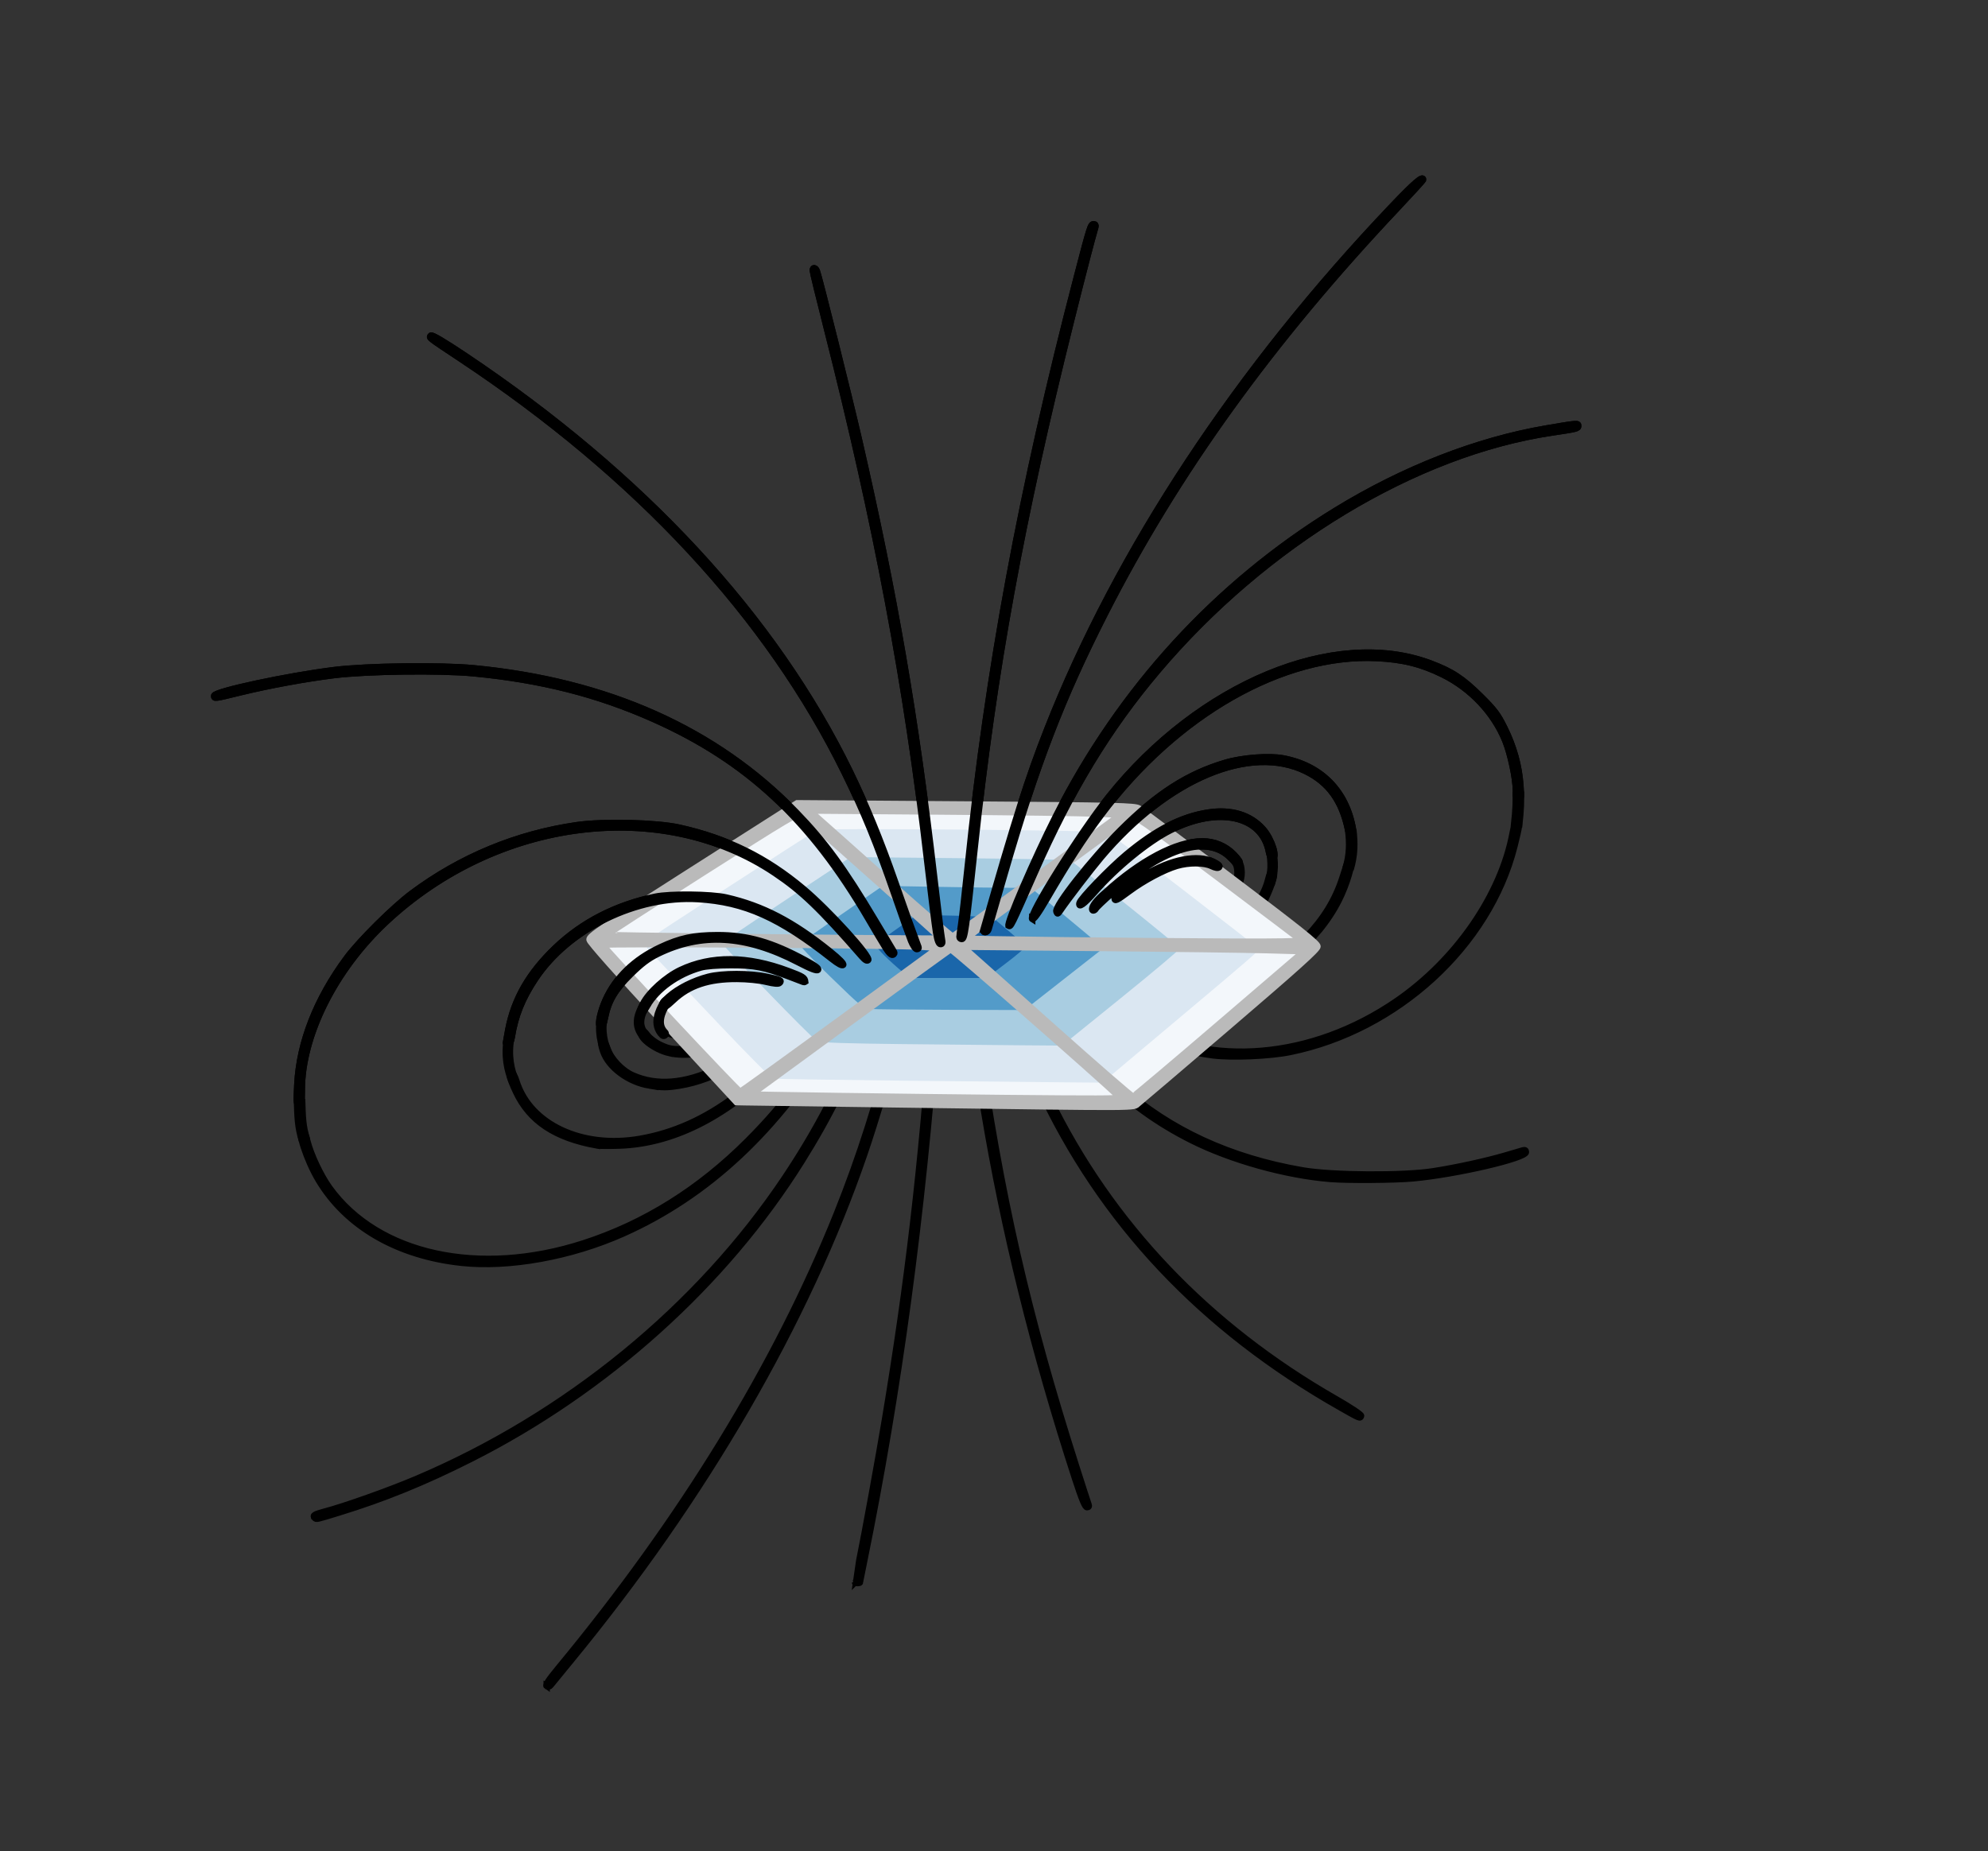 <?xml version="1.0" encoding="UTF-8" standalone="no"?>
<!-- Created with Inkscape (http://www.inkscape.org/) -->

<svg
   xmlns:dc="http://purl.org/dc/elements/1.1/"
   xmlns:cc="http://creativecommons.org/ns#"
   xmlns:rdf="http://www.w3.org/1999/02/22-rdf-syntax-ns#"
   xmlns:svg="http://www.w3.org/2000/svg"
   xmlns="http://www.w3.org/2000/svg"
   xmlns:sodipodi="http://sodipodi.sourceforge.net/DTD/sodipodi-0.dtd"
   xmlns:inkscape="http://www.inkscape.org/namespaces/inkscape"
   id="svg22904"
   version="1.1"
   inkscape:version="0.91 r13725"
   width="1179"
   height="1098"
   viewBox="0 0 1179 1098"
   sodipodi:docname="logo_simple.svg">
  <rect x="0" y="0" width="1179" height="1098" fill="#333333" stroke="none"/>
  <defs
     id="defs22908" />
  <sodipodi:namedview
     pagecolor="#ffffff"
     bordercolor="#666666"
     borderopacity="1"
     objecttolerance="10"
     gridtolerance="10"
     guidetolerance="10"
     inkscape:pageopacity="0"
     inkscape:pageshadow="2"
     inkscape:window-width="1855"
     inkscape:window-height="1176"
     id="namedview22906"
     showgrid="false"
     inkscape:zoom="0.25"
     inkscape:cx="592.73494"
     inkscape:cy="-48.967281"
     inkscape:window-x="65"
     inkscape:window-y="24"
     inkscape:window-maximized="1"
     inkscape:current-layer="svg22904">
    <inkscape:grid
       type="xygrid"
       id="grid23607" />
  </sodipodi:namedview>
  <path
     inkscape:connector-curvature="0"
     id="path23605"
     d="m 324.212,1000.149 c -0.939,-0.593 0.939,-3.505 6.92,-10.731 C 404.156,901.19 460.237,809.664 496.213,720 c 13.525,-33.709 24.48,-68.081 34.742,-109 8.945,-35.668 11.107,-43 12.681,-43 1.756,0 1.74,0.206 -0.66,8.503 -1.113,3.848 -4.729,17.797 -8.036,30.997 -7.334,29.276 -14.969,55.582 -22.493,77.5 -33.966,98.94 -94.649,203.612 -173.891,299.942 -6.082,7.393 -11.507,14.022 -12.057,14.731 -0.589,0.76 -1.529,0.955 -2.288,0.475 z M 507,938.638 c 0,-0.199 1.137,-5.937 2.526,-12.75 3.352,-16.434 11.643,-61.927 15.381,-84.388 13.638,-81.958 21.403,-148.299 28.09,-240 2.572,-35.263 2.856,-37.5 4.76,-37.5 1.211,0 1.379,0.916 0.873,4.75 -0.345,2.612 -1.757,20.05 -3.138,38.75 -8.315,112.597 -22.629,218.668 -42.966,318.388 -1.389,6.813 -2.526,12.551 -2.526,12.75 0,0.199 -0.675,0.362 -1.5,0.362 -0.825,0 -1.5,-0.163 -1.5,-0.362 z M 186.667,900.333 c -1.449,-1.449 -0.406,-2.106 6.083,-3.834 12.11,-3.225 38.228,-12.522 54.156,-19.279 89.021,-37.763 167.233,-101.738 218.809,-178.978 18.67,-27.961 32.645,-54.808 48.274,-92.742 13.692,-33.231 13.574,-32.978 15.496,-33.351 1.216,-0.236 1.612,0.091 1.212,1 -0.327,0.743 -4.489,10.801 -9.249,22.351 -18.05,43.801 -29.19,66.381 -46.047,93.337 -45.483,72.73 -115.831,136.005 -196.303,176.566 -27.386,13.803 -51.335,23.544 -78.005,31.726 -13.789,4.23 -13.472,4.16 -14.428,3.205 z m 450.863,-23.418 C 613.217,802.147 595.299,729.714 583.501,658.5 c -1.458,-8.8 -5.095,-33.1 -8.083,-54 -2.988,-20.9 -5.707,-39.237 -6.042,-40.75 -0.451,-2.036 -0.225,-2.75 0.871,-2.75 2.017,0 2.759,4.074 9.749,53.5 13.388,94.663 29.284,164.36 58.075,254.628 3.794,11.896 7.178,22.358 7.521,23.25 0.41,1.07 0.09,1.622 -0.942,1.622 -1.141,0 -3.067,-4.622 -7.12,-17.085 z M 795.101,834.932 C 712.575,788.135 653.005,724.864 615.808,644.5 608.446,628.594 602.177,612.669 593.961,589 590.238,578.275 586.249,567.121 585.096,564.213 582.611,557.946 582.618,558 584.391,558 c 1.684,0 2.718,2.525 12.287,30 9.903,28.435 15.824,42.997 25.819,63.5 36.216,74.292 93.833,134.831 169.614,178.214 8.932,5.114 15.352,9.396 15.122,10.086 -0.563,1.689 -0.586,1.679 -12.132,-4.868 z M 273.5,748.996 C 235.44,744.854 205.306,727.362 188.881,699.877 181.835,688.086 175.969,670 179.191,670 c 0.852,0 2.039,2.612 3.154,6.94 2.097,8.14 7.942,20.49 13.043,27.56 28.726,39.811 88.805,52.937 150.705,32.926 36.115,-11.675 68.615,-31.978 97.433,-60.867 23.713,-23.771 38.864,-44.958 62.437,-87.308 4.056,-7.287 7.974,-13.25 8.706,-13.25 0.732,0 1.331,0.296 1.331,0.657 0,1.039 -11.416,21.428 -21.293,38.028 -33.004,55.469 -74.872,94.593 -125.207,117.003 -30.942,13.776 -67.648,20.394 -96,17.308 z M 789,699.287 C 762.514,697.149 729.996,688.069 706.5,676.25 666.3,656.027 637.615,626.824 609.997,578 c -4.511,-7.975 -9.326,-16.246 -10.699,-18.379 -1.943,-3.019 -2.208,-4.058 -1.195,-4.684 1.622,-1.002 1.322,-1.447 13.828,20.498 18.212,31.957 33.64,52.145 52.717,68.981 29.455,25.994 64.898,42.339 107.911,49.763 17.512,3.023 59.56,3.302 77.441,0.515 13.91,-2.168 31.49,-6.017 43,-9.413 4.675,-1.38 9.287,-2.735 10.25,-3.011 1.139,-0.327 1.75,0.047 1.75,1.072 0,3.623 -41.105,13.185 -67,15.586 -10.684,0.991 -38.645,1.196 -49,0.36 z M 354,679.417 C 329.153,674.964 314.104,664.974 305.919,647.5 c -3.739,-7.982 -4.568,-11.5 -2.71,-11.5 0.846,0 2.108,2.165 3.103,5.32 8.113,25.737 38.992,40.115 73.303,34.132 39.855,-6.95 74.736,-33.349 110.927,-83.952 4.327,-6.05 8.008,-11.195 8.179,-11.433 0.172,-0.238 0.81,0.064 1.418,0.672 2.31,2.31 -23.76,35.967 -41.642,53.761 -28.572,28.432 -59.947,43.946 -90.997,44.993 -6.05,0.204 -12.125,0.17 -13.5,-0.077 z M 176.31,643.25 c 1.286,-24.991 11.346,-50.728 29.319,-75.005 7.601,-10.267 27.694,-30.209 38.706,-38.414 28.866,-21.51 62.058,-35.24 97.665,-40.4 15.82,-2.293 47.312,-1.533 60.826,1.467 28.437,6.313 51.526,17.692 73.674,36.307 15.209,12.783 40.299,40.411 38.397,42.282 -0.7,0.689 -1.89,0.029 -3.714,-2.058 C 486.104,538.72 475.599,528.63 459.564,517.848 392.551,472.787 294.806,485.091 228.848,546.89 198.439,575.382 179,614.27 179,646.61 179,653.734 178.751,655 177.353,655 c -1.47,0 -1.582,-1.261 -1.043,-11.75 z m 208.732,0.611 C 372.672,641.811 360.929,633.109 357.685,623.59 356.137,619.046 356.18,617 357.824,617 c 0.388,0 1.522,2.297 2.519,5.105 2.194,6.177 8.584,12.885 14.963,15.707 14.163,6.265 30.6,4.975 49.58,-3.892 15.151,-7.078 24.36,-14.076 42.845,-32.558 9.477,-9.476 17.503,-16.79 17.835,-16.253 0.811,1.312 -5.066,8.364 -16.569,19.882 -22.485,22.513 -44.4,35.436 -66.051,38.948 -7.386,1.198 -10.284,1.186 -17.904,-0.077 z m 334.204,-17.893 C 704.392,624.094 690.252,619.655 676,612.393 655.383,601.888 639.031,587.08 614.684,556.867 c -2.842,-3.527 -3.391,-4.765 -2.297,-5.185 0.951,-0.365 4.235,2.895 9.706,9.633 17.64,21.726 33.674,36.36 50.407,46.003 45.201,26.05 105.49,20.855 155.5,-13.398 35.511,-24.323 62.394,-63.285 69.116,-100.17 0.788,-4.325 1.707,-6.75 2.557,-6.75 1.921,0 1.671,2.432 -1.556,15.143 C 883.133,561.171 828.571,611.125 765,624.016 c -11.999,2.433 -34.374,3.388 -45.753,1.952 z M 397,624.648 c -9.086,-2.044 -19.123,-9.925 -16.272,-12.776 0.701,-0.701 1.748,-0.011 3.308,2.18 1.304,1.832 4.678,4.322 7.873,5.811 4.735,2.207 6.891,2.589 14.091,2.498 18.466,-0.232 38.745,-10.913 62.91,-33.136 l 7.41,-6.814 -8.41,-3.205 c -14.803,-5.641 -20.246,-6.701 -34.41,-6.703 -8.175,-10e-4 -14.856,0.522 -18,1.41 -13.678,3.863 -26.034,12.748 -31.707,22.8 -3.921,6.948 -6.055,5.71 -2.443,-1.417 3.428,-6.766 13.521,-15.858 22.155,-19.958 18.266,-8.675 39.779,-8.494 63.888,0.535 8.924,3.342 9.921,3.969 10.18,6.404 0.242,2.266 -1.081,3.946 -8.231,10.461 -27.35,24.921 -53.04,36.253 -72.342,31.91 z m -97,-6.06 c 0,-0.227 0.634,-3.714 1.409,-7.75 3.543,-18.452 12.412,-33.816 28.201,-48.852 15.823,-15.068 35.597,-25.184 58.89,-30.127 8.694,-1.845 33.298,-1.579 42.225,0.456 21.537,4.91 39.65,14.32 61.544,31.975 5.697,4.594 8.428,7.413 7.794,8.046 -0.633,0.633 -2.931,-0.568 -6.558,-3.431 C 462.164,544.174 441.718,535.023 414,533.32 c -36.422,-2.237 -76.778,17.497 -96.549,47.211 -7.82,11.753 -11.917,21.952 -13.945,34.719 -0.372,2.342 -1.142,3.75 -2.051,3.75 C 300.655,619 300,618.815 300,618.588 Z m 96.727,-5.513 c -3.351,-1.486 -3.785,-2.417 -2.906,-3.296 0.879,-0.879 2.016,-0.751 4.703,0.531 4.478,2.135 14.961,2.219 23.016,0.184 8.472,-2.14 22.565,-9.333 32.312,-16.49 4.594,-3.373 8.587,-5.898 8.874,-5.612 3.309,3.309 -25.803,21.378 -40.37,25.056 -8.544,2.157 -20.073,2.091 -25.628,-0.373 z m -41.048,-4.729 c -1.17,-1.17 0.532,-8.701 3.427,-15.164 5.998,-13.391 17.113,-24.134 32.365,-31.281 11.773,-5.517 19.806,-7.231 34.029,-7.258 17.77,-0.035 32.449,4.172 52.278,14.981 5.947,3.242 8.101,4.898 7.349,5.65 -0.752,0.752 -4.228,-0.58 -11.858,-4.544 -31.039,-16.127 -57.33,-17.68 -83.269,-4.919 -5.584,2.747 -9.697,5.861 -16.098,12.19 -9.283,9.178 -13.089,15.619 -15.077,25.515 -1.055,5.253 -1.713,6.264 -3.146,4.831 z m 37.427,-11.718 c -0.937,-1.129 -0.246,-2.215 3.522,-5.531 5.658,-4.98 14.578,-9.466 23.372,-11.754 8.281,-2.154 24.903,-2.149 34.893,0.011 8.091,1.749 8.97,2.184 7.465,3.689 -0.679,0.679 -3.275,0.462 -7.933,-0.665 -4.105,-0.993 -11.199,-1.694 -17.424,-1.723 -16.718,-0.078 -28.309,3.792 -37.614,12.559 -4.237,3.992 -5.314,4.577 -6.28,3.413 z m 298.058,-8.682 c -17.794,-3.183 -36.97,-13.19 -55.09,-28.748 -10.923,-9.379 -10.62,-9.052 -9.48,-10.191 0.676,-0.676 2.851,0.636 6.62,3.995 15.225,13.57 31.896,24.065 45.287,28.509 33.394,11.083 70.24,1.223 96.104,-25.718 10.416,-10.85 17.304,-22.099 21.487,-35.095 3.752,-11.656 3.62,-11.386 4.919,-10.087 1.44,1.44 -2.334,14.092 -6.922,23.205 -12.614,25.055 -37.497,45.185 -64.588,52.251 -9.19,2.397 -29.798,3.407 -38.336,1.88 z M 525.19,562.193 C 523.57,559.612 518.964,551.875 514.955,545 480.606,486.1 442.969,451.088 387.465,426.4 354.329,411.662 321.043,403.208 281,399.36 c -19.899,-1.912 -63.389,-1.342 -83,1.089 -16.941,2.1 -38.648,6.091 -55.307,10.171 C 126.988,414.465 127,414.463 127,412.682 c 0,-2.5 43.197,-11.764 71,-15.226 19.568,-2.437 63.073,-3.011 83,-1.096 79.316,7.622 143.503,36.271 191.048,85.27 17.073,17.595 28.469,33.184 47.039,64.344 5.727,9.61 10.747,18.001 11.155,18.646 0.417,0.659 0.118,1.412 -0.683,1.719 -0.924,0.355 -2.459,-1.102 -4.369,-4.146 z m 155.544,3.286 c -10.282,-1.942 -21.645,-6.415 -31.803,-12.521 -9.688,-5.823 -9.319,-5.521 -8.462,-6.907 0.439,-0.711 2.104,-0.202 4.85,1.482 23.596,14.468 43.643,18.967 63.681,14.29 2.475,-0.578 8.256,-2.833 12.847,-5.012 14.254,-6.765 26.719,-21.239 30.196,-35.061 1.162,-4.62 2.21,-5.769 3.442,-3.775 1.026,1.66 -4.226,15.134 -8.083,20.733 -4.655,6.759 -13.756,15.205 -20.593,19.112 -13.358,7.633 -30.834,10.538 -46.074,7.66 z M 540.148,557.75 c -1.147,-2.888 -5.512,-15.15 -9.7,-27.25 -10.525,-30.404 -17.976,-48.629 -29.438,-72 -45.404,-92.581 -122.886,-176.128 -227.99,-245.84 -19.217,-12.746 -18.721,-12.359 -17.461,-13.618 0.61,-0.61 7.914,3.699 20.133,11.879 105.762,70.801 183.637,154.94 228.363,246.732 9.51,19.517 18.378,41.126 26.817,65.347 5.88,16.874 10.023,28.444 13.876,38.75 0.257,0.688 -0.203,1.25 -1.023,1.25 -0.867,0 -2.363,-2.197 -3.576,-5.25 z m 15.007,-4.5 c -0.641,-3.712 -2.984,-22.5 -5.206,-41.75 C 537.749,405.799 520.029,311.563 490.467,195.158 485.81,176.82 482,161.182 482,160.408 c 0,-1.982 1.651,-1.754 2.471,0.342 1.313,3.354 19.422,75.925 24.892,99.75 21.199,92.343 33.53,163.951 44.603,259 2.178,18.7 4.259,35.462 4.622,37.25 0.507,2.489 0.319,3.25 -0.803,3.25 -1.027,0 -1.814,-2.019 -2.631,-6.75 z m 13.853,2.5 c 0.004,-0.688 0.437,-3.95 0.962,-7.25 0.525,-3.3 2.334,-19.275 4.02,-35.5 12.091,-116.336 31.777,-222.561 64.588,-348.5 8.06,-30.938 8.24,-31.5 10.068,-31.5 0.954,0 1.299,0.63 0.96,1.75 -1.835,6.065 -7.641,28.438 -14.517,55.939 -29.68,118.703 -45.769,206.878 -57.076,312.811 -5.208,48.794 -5.879,53.5 -7.627,53.5 -0.762,0 -1.382,-0.562 -1.377,-1.25 z m 14.259,-4.5 C 602.159,485.125 609.784,461.202 621.275,432 662.88,326.266 733.942,218.584 825.685,122.25 838.976,108.294 844,103.997 844,106.586 c 0,0.322 -6.863,7.86 -15.25,16.75 -74.912,79.402 -131.135,157.457 -173.712,241.164 -25.345,49.829 -40.467,89.091 -59.12,153.5 -5.017,17.325 -9.354,32.288 -9.637,33.25 -0.283,0.963 -1.189,1.75 -2.014,1.75 -0.952,0 -1.317,-0.639 -1,-1.75 z m 93.564,0.795 c -7.349,-1.348 -15.562,-3.933 -22.859,-7.196 -9.354,-4.183 -9.202,-5.674 1.592,-15.553 C 676.296,510.322 697.772,499 713.032,499 c 7.219,0 13.792,2.742 18.714,7.806 2.907,2.991 4.028,4.82 3.361,5.487 -0.667,0.667 -2.443,-0.485 -5.329,-3.454 -13.497,-13.887 -38.95,-6.41 -69.698,20.473 C 654.536,534.16 650,538.486 650,538.926 c 0,1.126 10.103,5.485 19,8.197 5.705,1.739 10.012,2.297 18,2.332 16.121,0.069 25.349,-3.255 35.737,-12.872 3.25,-3.009 6.732,-7.296 7.738,-9.527 1.668,-3.698 4.525,-5.583 4.525,-2.985 0,2.636 -5.736,10.425 -11.706,15.896 -8.962,8.212 -18.586,11.965 -32.135,12.53 -5.313,0.222 -11.761,0.018 -14.329,-0.453 z m -78.692,-2.959 c -1.469,-0.908 15.432,-40.089 28.036,-64.996 38.291,-75.667 95.162,-137.768 165.967,-181.226 40.308,-24.74 83.755,-41.697 124.857,-48.73 18.316,-3.134 19,-3.191 19,-1.59 0,1.631 -0.675,1.806 -15.5,4.01 C 839.384,268.614 750.22,322.485 686.386,398 c -29.088,34.411 -51.118,70.697 -72.854,120 -14.066,31.905 -14.066,31.906 -15.393,31.086 z m 14.033,-3.98 c -2.722,-1.682 28.096,-50.875 45.486,-72.606 53.615,-67 133.799,-100.281 190.518,-79.077 12.791,4.782 19.229,8.995 29.911,19.577 8.235,8.158 10.25,10.842 14.261,19 5.426,11.035 8.495,22.117 9.346,33.75 0.529,7.241 0.402,8.25 -1.045,8.25 -1.32,0 -1.651,-1.045 -1.662,-5.25 -0.018,-7.079 -3.17,-21.837 -6.307,-29.526 -6.731,-16.498 -20.359,-30.929 -36.95,-39.128 -12.737,-6.294 -23.72,-9.032 -39.23,-9.78 -55.578,-2.678 -118.9,33.41 -163.535,93.202 -10.724,14.365 -19.12,27.343 -32.136,49.674 -5.196,8.914 -7.773,12.461 -8.657,11.914 z M 678,544.334 c -10.293,-1.621 -17,-3.598 -17,-5.011 0,-1.186 0.632,-1.376 2.75,-0.827 6.126,1.589 18.025,3.436 22.34,3.469 5.949,0.045 19.125,-3.339 23.772,-6.107 2.001,-1.191 5.498,-3.939 7.771,-6.106 5.54,-5.281 7.097,-3.117 1.732,2.407 -8.692,8.95 -27.218,14.402 -41.365,12.174 z m -51.527,-3.616 c -1.255,-3.141 20.604,-30.945 37.953,-48.275 21.706,-21.683 40.078,-33.475 62.397,-40.051 10.084,-2.971 25.805,-4.16 34.176,-2.586 22.522,4.235 37.45,19.366 41.384,41.944 0.722,4.146 -2.064,4.625 -2.91,0.5 -3.52,-17.149 -11.353,-28.06 -24.974,-34.793 -33.001,-16.311 -81.958,4.258 -121.452,51.029 -6.072,7.19 -19.909,25.239 -24.21,31.578 -1.493,2.2 -1.721,2.263 -2.364,0.654 z m 13.703,-5.138 c 0.588,-2.58 17.813,-20.438 27.652,-28.668 17.693,-14.8 32.817,-22.539 48.823,-24.983 13.595,-2.077 24.952,1.405 32.48,9.957 5.079,5.77 8.711,17.113 5.48,17.113 -0.81,0 -1.678,-1.544 -2.083,-3.703 -4.045,-21.562 -29.993,-27.24 -58.485,-12.796 -13.415,6.8 -32.259,22.237 -45.043,36.896 -6.106,7.002 -9.561,9.424 -8.823,6.184 z M 661,532.705 c 0,-1.668 7.649,-7.484 18.112,-13.773 15.544,-9.342 31.316,-12.356 40.544,-7.748 2.931,1.464 4.043,2.516 3.37,3.19 -0.674,0.674 -2.174,0.448 -4.549,-0.685 -4.495,-2.143 -13.435,-2.184 -20.545,-0.092 -7.57,2.227 -19.552,8.611 -28.156,15.002 -7.648,5.681 -8.776,6.209 -8.776,4.106 z"
     style="fill:#000000;stroke-width:3.75;stroke-miterlimit:4;stroke-dasharray:none;stroke:#000000;stroke-opacity:1"
     sodipodi:nodetypes="cssssssssccsssssssssssssssssssssssssssssscsssssssssscsssssssssssssssssssssssssssscssssscsssccssssssssssssscsssssssssccsssssssssssssssssscscsssssssssssssssssssssssssscssssssssssssscsssssssccssssssssssssssssssssssssssssssssssssssssssssssssssssssssscsssssssscssssssssssssssssssssssssssssssssssssssssssssssssssssssssssssssssssssssssssssscsssssscc" />
  <path
     style="fill:none;fill-rule:evenodd;stroke:#000000;stroke-width:6.25;stroke-linecap:butt;stroke-linejoin:miter;stroke-miterlimit:4;stroke-dasharray:none;stroke-opacity:1"
     d="m 731.633,527.165 c 2.134,-2.068 4.046,-6.782 3.376,-11.533 -0.31,-2.195 -0.422,-3.117 -2.818,-6.352"
     id="path23893-3-6-7"
     inkscape:connector-curvature="0"
     sodipodi:nodetypes="csc" />
  <g
     inkscape:groupmode="layer"
     id="layer1"
     inkscape:label="triangle"
     style="display:inline">
    <path
       style="fill:#f3f7fb;fill-opacity:1"
       d="m 532.864,652.768 c -49.039,-0.526 -90.201,-1.179 -91.472,-1.449 -1.271,-0.271 -18.323,-17.426 -37.894,-38.123 -19.571,-20.697 -39.308,-41.546 -43.86,-46.332 -8.132,-8.549 -8.239,-8.737 -6.13,-10.767 1.902,-1.831 113.307,-74.122 118.552,-76.929 2.517,-1.347 198.526,0.323 200.839,1.711 3.585,2.151 104.601,80.022 104.586,80.622 -0.04,1.544 -4.093,5.072 -54.947,47.817 l -53.292,44.795 -23.609,-0.194 c -12.985,-0.107 -63.732,-0.625 -112.771,-1.151 z"
       id="path23862"
       inkscape:connector-curvature="0" />
    <g
       id="g24105"
       transform="matrix(0.938,0,0,0.938,35.083,36.292)">
      <path
         style="fill:#dbe7f2"
         d="m 534.96,644.675 c -44.807,-0.481 -82.418,-1.077 -83.579,-1.324 -1.161,-0.248 -16.742,-15.923 -34.624,-34.834 -17.882,-18.911 -35.916,-37.961 -40.075,-42.334 -7.43,-7.811 -7.528,-7.983 -5.601,-9.838 1.738,-1.673 103.53,-67.726 108.322,-70.291 2.3,-1.231 181.396,0.295 183.509,1.564 3.276,1.966 95.575,73.117 95.561,73.665 -0.036,1.411 -3.74,4.634 -50.206,43.691 l -48.694,40.93 -21.572,-0.177 c -11.865,-0.098 -58.233,-0.571 -103.04,-1.052 z"
         id="path23827"
         inkscape:connector-curvature="0" />
      <path
         style="fill:#a9cde1"
         d="m 531.396,621.517 c -30.904,-0.345 -51.007,-0.957 -51.956,-1.581 -4.325,-2.846 -60.877,-61.309 -60.26,-62.295 0.388,-0.621 18.807,-13.101 40.931,-27.734 l 40.225,-26.606 68.739,0.661 c 37.806,0.363 69.27,0.944 69.92,1.29 3.587,1.912 69.501,54.797 69.543,55.797 0.028,0.657 -16.705,14.749 -37.186,31.314 l -37.237,30.119 -26.156,-0.201 c -14.386,-0.111 -48.839,-0.454 -76.564,-0.764 z"
         id="path23823"
         inkscape:connector-curvature="0" />
      <path
         style="fill:#539bc9"
         d="m 512.953,599.335 c -4.569,-0.366 -5.246,-0.91 -25.263,-20.328 -12.074,-11.713 -20.192,-20.329 -19.658,-20.863 0.5,-0.5 12.556,-8.953 26.79,-18.783 l 25.881,-17.873 34.115,0.596 c 18.763,0.328 39.843,0.608 46.844,0.624 l 12.729,0.028 19.858,16.338 c 10.922,8.986 21.163,17.621 22.758,19.188 l 2.901,2.85 -24.795,19.446 -24.795,19.446 -46.335,-0.146 c -25.484,-0.08 -48.448,-0.315 -51.03,-0.521 z"
         id="path23815"
         inkscape:connector-curvature="0" />
      <path
         style="fill:#1a66aa"
         d="m 530.658,573.716 c -9.769,-8.488 -14.879,-14.014 -14.109,-15.26 0.364,-0.59 6.237,-4.984 13.049,-9.766 l 12.387,-8.694 14.309,0.12 c 7.87,0.066 18.733,0.409 24.14,0.764 l 9.832,0.644 10.259,8.656 c 5.642,4.761 10.269,9.183 10.281,9.827 0.012,0.644 -5.491,5.341 -12.229,10.438 l -12.25,9.267 -24.384,0 -24.384,0 -6.9,-5.995 z"
         id="path23811"
         inkscape:connector-curvature="0" />
    </g>
    <path
       style="fill:#bababa;fill-opacity:1;stroke:#bababa;stroke-width:3.75;stroke-miterlimit:4;stroke-dasharray:none;stroke-opacity:1"
       d="m 538.882,655.153 c -50.6,-0.681 -94.281,-1.284 -97.069,-1.341 l -5.069,-0.103 -43.431,-47.013 c -26.767,-28.974 -43.546,-47.902 -43.731,-49.33 -0.267,-2.061 6.517,-6.659 61.426,-41.632 l 61.726,-39.315 100.074,0.724 c 91.017,0.659 100.311,0.875 102.691,2.395 1.44,0.919 25.852,19.203 54.25,40.632 40.855,30.829 51.632,39.423 51.632,41.172 0,1.681 -12.395,12.831 -51.75,46.551 -28.462,24.387 -53.048,45.347 -54.635,46.578 -3.406,2.642 6.037,2.595 -136.115,0.682 z m 123.972,-5.374 c -10.407,-10.182 -98.179,-87.013 -99.03,-86.687 -0.617,0.237 -27.481,19.71 -59.699,43.273 l -58.578,42.843 15.167,0.284 c 35.441,0.664 137.814,1.903 169.64,2.053 34.066,0.161 34.449,0.14 32.5,-1.767 z m 60.318,-42.57 50.152,-43 -21.721,-0.617 c -11.947,-0.34 -57.496,-0.937 -101.221,-1.327 l -79.5,-0.71 4,3.481 c 2.2,1.915 24.7,21.955 50,44.534 25.3,22.579 46.481,40.96 47.069,40.846 0.588,-0.114 23.638,-19.556 51.221,-43.206 z m -224.889,-2.5 58.184,-42.5 -9.292,-0.617 c -16.326,-1.083 -190.058,-2.167 -189.662,-1.183 0.932,2.314 80.452,87.327 81.454,87.08 0.623,-0.154 27.316,-19.405 59.317,-42.78 z m -19.151,-46.728 c -2.062,-0.216 -5.438,-0.216 -7.5,0 -2.062,0.216 -0.375,0.392 3.75,0.392 4.125,0 5.812,-0.177 3.75,-0.392 z m 292.7,-0.121 c -0.522,-0.467 -22.952,-17.407 -49.844,-37.644 -46.649,-35.106 -48.998,-36.731 -51.177,-35.401 -5.455,3.331 -98.15,71.438 -97.779,71.842 0.44,0.479 93.977,1.575 159.799,1.872 21.973,0.099 39.523,-0.202 39,-0.669 z m -217.467,-4.501 c -2.871,-2.761 -73.628,-65.688 -79.166,-70.405 -1.508,-1.285 -7.581,2.327 -58.676,34.901 -31.347,19.984 -56.843,36.485 -56.659,36.669 0.36,0.36 114.795,1.748 166.502,2.019 l 31.483,0.165 z m 60.947,-34.15 49.252,-36 -14.341,-0.638 c -7.888,-0.351 -49.434,-0.9 -92.326,-1.219 l -77.985,-0.581 4.485,3.871 c 2.467,2.129 21.36,18.963 41.985,37.41 20.625,18.446 37.99,33.453 38.589,33.349 0.599,-0.105 23.253,-16.39 50.341,-36.19 z m -48.154,-40.227 c -1.3e-4,0 0,-5.2e-4 0,-3.9e-4 z"
       id="path23603"
       inkscape:connector-curvature="0"
       sodipodi:nodetypes="sscssscsssssssscscsssscsscsscsscssssssssssscssssssscsscsscsscsccc" />
  </g>
  <path
     style="fill:none;fill-rule:evenodd;stroke:#000000;stroke-width:6.25;stroke-linecap:round;stroke-linejoin:miter;stroke-miterlimit:4;stroke-dasharray:none;stroke-opacity:1"
     d="m 393.585,613.17 c -5.658,-5.589 -1.952,-13.442 0.621,-17.731 1.051,-1.752 0.325,-0.201 2.826,-2.566"
     id="path23893-5-3-6-2-9"
     inkscape:connector-curvature="0"
     sodipodi:nodetypes="csc" />
  <path
     style="fill:#000000;stroke-width:3.75;stroke-miterlimit:4;stroke-dasharray:none;stroke:#000000;stroke-opacity:1"
     d="m 176.31,643.25 c 1.286,-24.991 11.346,-50.728 29.319,-75.005 7.601,-10.267 27.694,-30.209 38.706,-38.414 28.866,-21.51 62.058,-35.24 97.665,-40.4 15.82,-2.293 47.312,-1.533 60.826,1.467 28.437,6.313 51.526,17.692 73.674,36.307 15.209,12.783 40.299,40.411 38.397,42.282 -0.7,0.689 -1.89,0.029 -3.714,-2.058 C 486.104,538.72 475.599,528.63 459.564,517.848 392.551,472.787 294.806,485.091 228.848,546.89 198.439,575.382 179,614.27 179,646.61 179,653.734 178.751,655 177.353,655 c -1.47,0 -1.582,-1.261 -1.043,-11.75 z m 300.01,-60.84 -8.41,-3.205 c -14.803,-5.641 -20.246,-6.701 -34.41,-6.703 -8.175,-10e-4 -14.856,0.522 -18,1.41 -13.678,3.863 -26.034,12.748 -31.707,22.8 -3.921,6.948 -6.055,5.71 -2.443,-1.417 3.428,-6.766 13.521,-15.858 22.155,-19.958 18.266,-8.675 39.779,-8.494 63.888,0.535 8.924,3.342 9.921,3.969 10.18,6.404 C 477,582.656 477,582.531 476.32,582.41 Z M 300,618.588 c 0,-0.227 0.634,-3.714 1.409,-7.75 3.543,-18.452 12.412,-33.816 28.201,-48.852 15.823,-15.068 35.597,-25.184 58.89,-30.127 8.694,-1.845 33.298,-1.579 42.225,0.456 21.537,4.91 39.65,14.32 61.544,31.975 5.697,4.594 8.428,7.413 7.794,8.046 -0.633,0.633 -2.931,-0.568 -6.558,-3.431 C 462.164,544.174 441.718,535.023 414,533.32 c -36.422,-2.237 -76.778,17.497 -96.549,47.211 -7.82,11.753 -11.917,21.952 -13.945,34.719 -0.372,2.342 -1.142,3.75 -2.051,3.75 C 300.655,619 300,618.815 300,618.588 Z m 55.679,-10.242 c -1.17,-1.17 0.532,-8.701 3.427,-15.164 5.998,-13.391 17.113,-24.134 32.365,-31.281 11.773,-5.517 19.806,-7.231 34.029,-7.258 17.77,-0.035 32.449,4.172 52.278,14.981 5.947,3.242 8.101,4.898 7.349,5.65 -0.752,0.752 -4.228,-0.58 -11.858,-4.544 -31.039,-16.127 -57.33,-17.68 -83.269,-4.919 -5.584,2.747 -9.697,5.861 -16.098,12.19 -9.283,9.178 -13.089,15.619 -15.077,25.515 -1.055,5.253 -1.713,6.264 -3.146,4.831 z m 37.427,-11.718 c -0.937,-1.129 -0.246,-2.215 3.522,-5.531 5.658,-4.98 14.578,-9.466 23.372,-11.754 8.281,-2.154 24.903,-2.149 34.893,0.011 8.091,1.749 8.97,2.184 7.465,3.689 -0.679,0.679 -3.275,0.462 -7.933,-0.665 -4.105,-0.993 -11.199,-1.694 -17.424,-1.723 -16.718,-0.078 -28.309,3.792 -37.614,12.559 -4.237,3.992 -5.314,4.577 -6.28,3.413 z M 525.19,562.193 C 523.57,559.612 518.964,551.875 514.955,545 480.606,486.1 442.969,451.088 387.465,426.4 354.329,411.662 321.043,403.208 281,399.36 c -19.899,-1.912 -63.389,-1.342 -83,1.089 -16.941,2.1 -38.648,6.091 -55.307,10.171 C 126.988,414.465 127,414.463 127,412.682 c 0,-2.5 43.197,-11.764 71,-15.226 19.568,-2.437 63.073,-3.011 83,-1.096 79.316,7.622 143.503,36.271 191.048,85.27 17.073,17.595 28.469,33.184 47.039,64.344 5.727,9.61 10.747,18.001 11.155,18.646 0.417,0.659 0.118,1.412 -0.683,1.719 -0.924,0.355 -2.459,-1.102 -4.369,-4.146 z M 540.148,557.75 c -1.147,-2.888 -5.512,-15.15 -9.7,-27.25 -10.525,-30.404 -17.976,-48.629 -29.438,-72 -45.404,-92.581 -122.886,-176.128 -227.99,-245.84 -19.217,-12.746 -18.721,-12.359 -17.461,-13.618 0.61,-0.61 7.914,3.699 20.133,11.879 105.762,70.801 183.637,154.94 228.363,246.732 9.51,19.517 18.378,41.126 26.817,65.347 5.88,16.874 10.023,28.444 13.876,38.75 0.257,0.688 -0.203,1.25 -1.023,1.25 -0.867,0 -2.363,-2.197 -3.576,-5.25 z m 15.007,-4.5 c -0.641,-3.712 -2.984,-22.5 -5.206,-41.75 C 537.749,405.799 520.029,311.563 490.467,195.158 485.81,176.82 482,161.182 482,160.408 c 0,-1.982 1.651,-1.754 2.471,0.342 1.313,3.354 19.422,75.925 24.892,99.75 21.199,92.343 33.53,163.951 44.603,259 2.178,18.7 4.259,35.462 4.622,37.25 0.507,2.489 0.319,3.25 -0.803,3.25 -1.027,0 -1.814,-2.019 -2.631,-6.75 z m 13.853,2.5 c 0.004,-0.688 0.437,-3.95 0.962,-7.25 0.525,-3.3 2.334,-19.275 4.02,-35.5 12.091,-116.336 31.777,-222.561 64.588,-348.5 8.06,-30.938 8.24,-31.5 10.068,-31.5 0.954,0 1.299,0.63 0.96,1.75 -1.835,6.065 -7.641,28.438 -14.517,55.939 -29.68,118.703 -45.769,206.878 -57.076,312.811 -5.208,48.794 -5.879,53.5 -7.627,53.5 -0.762,0 -1.382,-0.562 -1.377,-1.25 z m 14.259,-4.5 C 602.159,485.125 609.784,461.202 621.275,432 662.88,326.266 733.942,218.584 825.685,122.25 838.976,108.294 844,103.997 844,106.586 c 0,0.322 -6.863,7.86 -15.25,16.75 -74.912,79.402 -131.135,157.457 -173.712,241.164 -25.345,49.829 -40.467,89.091 -59.12,153.5 -5.017,17.325 -9.354,32.288 -9.637,33.25 -0.283,0.963 -1.189,1.75 -2.014,1.75 -0.952,0 -1.317,-0.639 -1,-1.75 z m 72.297,-21.953 C 676.296,510.322 697.772,499 713.032,499 c 7.219,0 13.792,2.742 18.714,7.806 2.907,2.991 4.028,4.82 3.361,5.487 -0.667,0.667 -2.443,-0.485 -5.329,-3.454 -13.497,-13.887 -38.95,-6.41 -69.698,20.473 C 654.536,534.16 650,538.486 650,538.926 648,542 644,539 655.563,529.297 Z m -57.424,19.789 c -1.469,-0.908 15.432,-40.089 28.036,-64.996 38.291,-75.667 95.162,-137.768 165.967,-181.226 40.308,-24.74 83.755,-41.697 124.857,-48.73 18.316,-3.134 19,-3.191 19,-1.59 0,1.631 -0.675,1.806 -15.5,4.01 C 839.384,268.614 750.22,322.485 686.386,398 c -29.088,34.411 -51.118,70.697 -72.854,120 -14.066,31.905 -14.066,31.906 -15.393,31.086 z m 14.033,-3.98 c -2.722,-1.682 28.096,-50.875 45.486,-72.606 53.615,-67 133.799,-100.281 190.518,-79.077 12.791,4.782 19.229,8.995 29.911,19.577 8.235,8.158 10.25,10.842 14.261,19 5.426,11.035 8.495,22.117 9.346,33.75 0.529,7.241 0.402,8.25 -1.045,8.25 -1.32,0 -1.651,-1.045 -1.662,-5.25 -0.018,-7.079 -3.17,-21.837 -6.307,-29.526 -6.731,-16.498 -20.359,-30.929 -36.95,-39.128 -12.737,-6.294 -23.72,-9.032 -39.23,-9.78 -55.578,-2.678 -118.9,33.41 -163.535,93.202 -10.724,14.365 -19.12,27.343 -32.136,49.674 -5.196,8.914 -7.773,12.461 -8.657,11.914 z m 14.301,-4.388 c -1.255,-3.141 20.604,-30.945 37.953,-48.275 21.706,-21.683 40.078,-33.475 62.397,-40.051 10.084,-2.971 25.805,-4.16 34.176,-2.586 22.522,4.235 37.45,19.366 41.384,41.944 0.722,4.146 -2.064,4.625 -2.91,0.5 -3.52,-17.149 -11.353,-28.06 -24.974,-34.793 -33.001,-16.311 -81.958,4.258 -121.452,51.029 -6.072,7.19 -19.909,25.239 -24.21,31.578 -1.493,2.2 -1.721,2.263 -2.364,0.654 z m 13.703,-5.138 c 0.588,-2.58 17.813,-20.438 27.652,-28.668 17.693,-14.8 32.817,-22.539 48.823,-24.983 13.595,-2.077 24.952,1.405 32.48,9.957 5.079,5.77 8.711,17.113 5.48,17.113 -0.81,0 -1.678,-1.544 -2.083,-3.703 -4.045,-21.562 -29.993,-27.24 -58.485,-12.796 -13.415,6.8 -32.259,22.237 -45.043,36.896 -6.106,7.002 -9.561,9.424 -8.823,6.184 z M 661,532.705 c 0,-1.668 7.649,-7.484 18.112,-13.773 15.544,-9.342 31.316,-12.356 40.544,-7.748 2.931,1.464 4.043,2.516 3.37,3.19 -0.674,0.674 -2.174,0.448 -4.549,-0.685 -4.495,-2.143 -13.435,-2.184 -20.545,-0.092 -7.57,2.227 -19.552,8.611 -28.156,15.002 -7.648,5.681 -8.776,6.209 -8.776,4.106 z"
     id="path23454"
     inkscape:connector-curvature="0"
     sodipodi:nodetypes="ssssssssssssscscsssssccsssssssssssssssssssssssscsssssssccssssssssssssssssssssssssssssssssssscsssssssscsssssssssscsssssccsssssssssssssssssssssssssssssssssssssssssscsssssscc" />
  <path
     style="fill:none;fill-rule:evenodd;stroke:#000000;stroke-width:6.875;stroke-linecap:butt;stroke-linejoin:miter;stroke-miterlimit:4;stroke-dasharray:none;stroke-opacity:1"
     d="m 899.312,490.625 c 1.381,-11.79 1.197,-15.681 1.125,-21.062"
     id="path23893"
     inkscape:connector-curvature="0"
     sodipodi:nodetypes="cc" />
  <path
     style="fill:none;fill-rule:evenodd;stroke:#000000;stroke-width:6.875;stroke-linecap:butt;stroke-linejoin:miter;stroke-miterlimit:4;stroke-dasharray:none;stroke-opacity:1"
     d="M 799.489,515.36 C 802,507 802,500 801.056,492.264"
     id="path23893-3"
     inkscape:connector-curvature="0"
     sodipodi:nodetypes="cc" />
  <path
     style="fill:none;fill-rule:evenodd;stroke:#000000;stroke-width:6.25;stroke-linecap:butt;stroke-linejoin:miter;stroke-miterlimit:4;stroke-dasharray:none;stroke-opacity:1"
     d="m 752.864,524.61 c 2.511,-8.36 2.121,-12.271 1.177,-20.007"
     id="path23893-3-6"
     inkscape:connector-curvature="0"
     sodipodi:nodetypes="cc" />
  <path
     style="fill:none;fill-rule:evenodd;stroke:#000000;stroke-width:6.875;stroke-linecap:butt;stroke-linejoin:miter;stroke-miterlimit:4;stroke-dasharray:none;stroke-opacity:1"
     d="M 180.638,676.42 C 178,668 178,663 177.609,651.822"
     id="path23893-5"
     inkscape:connector-curvature="0"
     sodipodi:nodetypes="cc" />
  <path
     style="fill:none;fill-rule:evenodd;stroke:#000000;stroke-width:6.25;stroke-linecap:butt;stroke-linejoin:miter;stroke-miterlimit:4;stroke-dasharray:none;stroke-opacity:1"
     d="M 304.754,641.244 C 302,635 300,626 301.99,615.452"
     id="path23893-5-3"
     inkscape:connector-curvature="0"
     sodipodi:nodetypes="cc" />
  <path
     style="fill:none;fill-rule:evenodd;stroke:#000000;stroke-width:6.25;stroke-linecap:butt;stroke-linejoin:miter;stroke-miterlimit:4;stroke-dasharray:none;stroke-opacity:1"
     d="m 360.174,625.415 c -2.754,-6.244 -4.861,-13.919 -2.65,-23.422"
     id="path23893-5-3-6"
     inkscape:connector-curvature="0"
     sodipodi:nodetypes="cc" />
  <path
     style="fill:none;fill-rule:evenodd;stroke:#000000;stroke-width:6.25;stroke-linecap:butt;stroke-linejoin:miter;stroke-miterlimit:4;stroke-dasharray:none;stroke-opacity:1"
     d="m 386.16,617.94 c -7.368,-5.828 -10.405,-11.866 -2.65,-23.422"
     id="path23893-5-3-6-2"
     inkscape:connector-curvature="0"
     sodipodi:nodetypes="cc" />
</svg>
